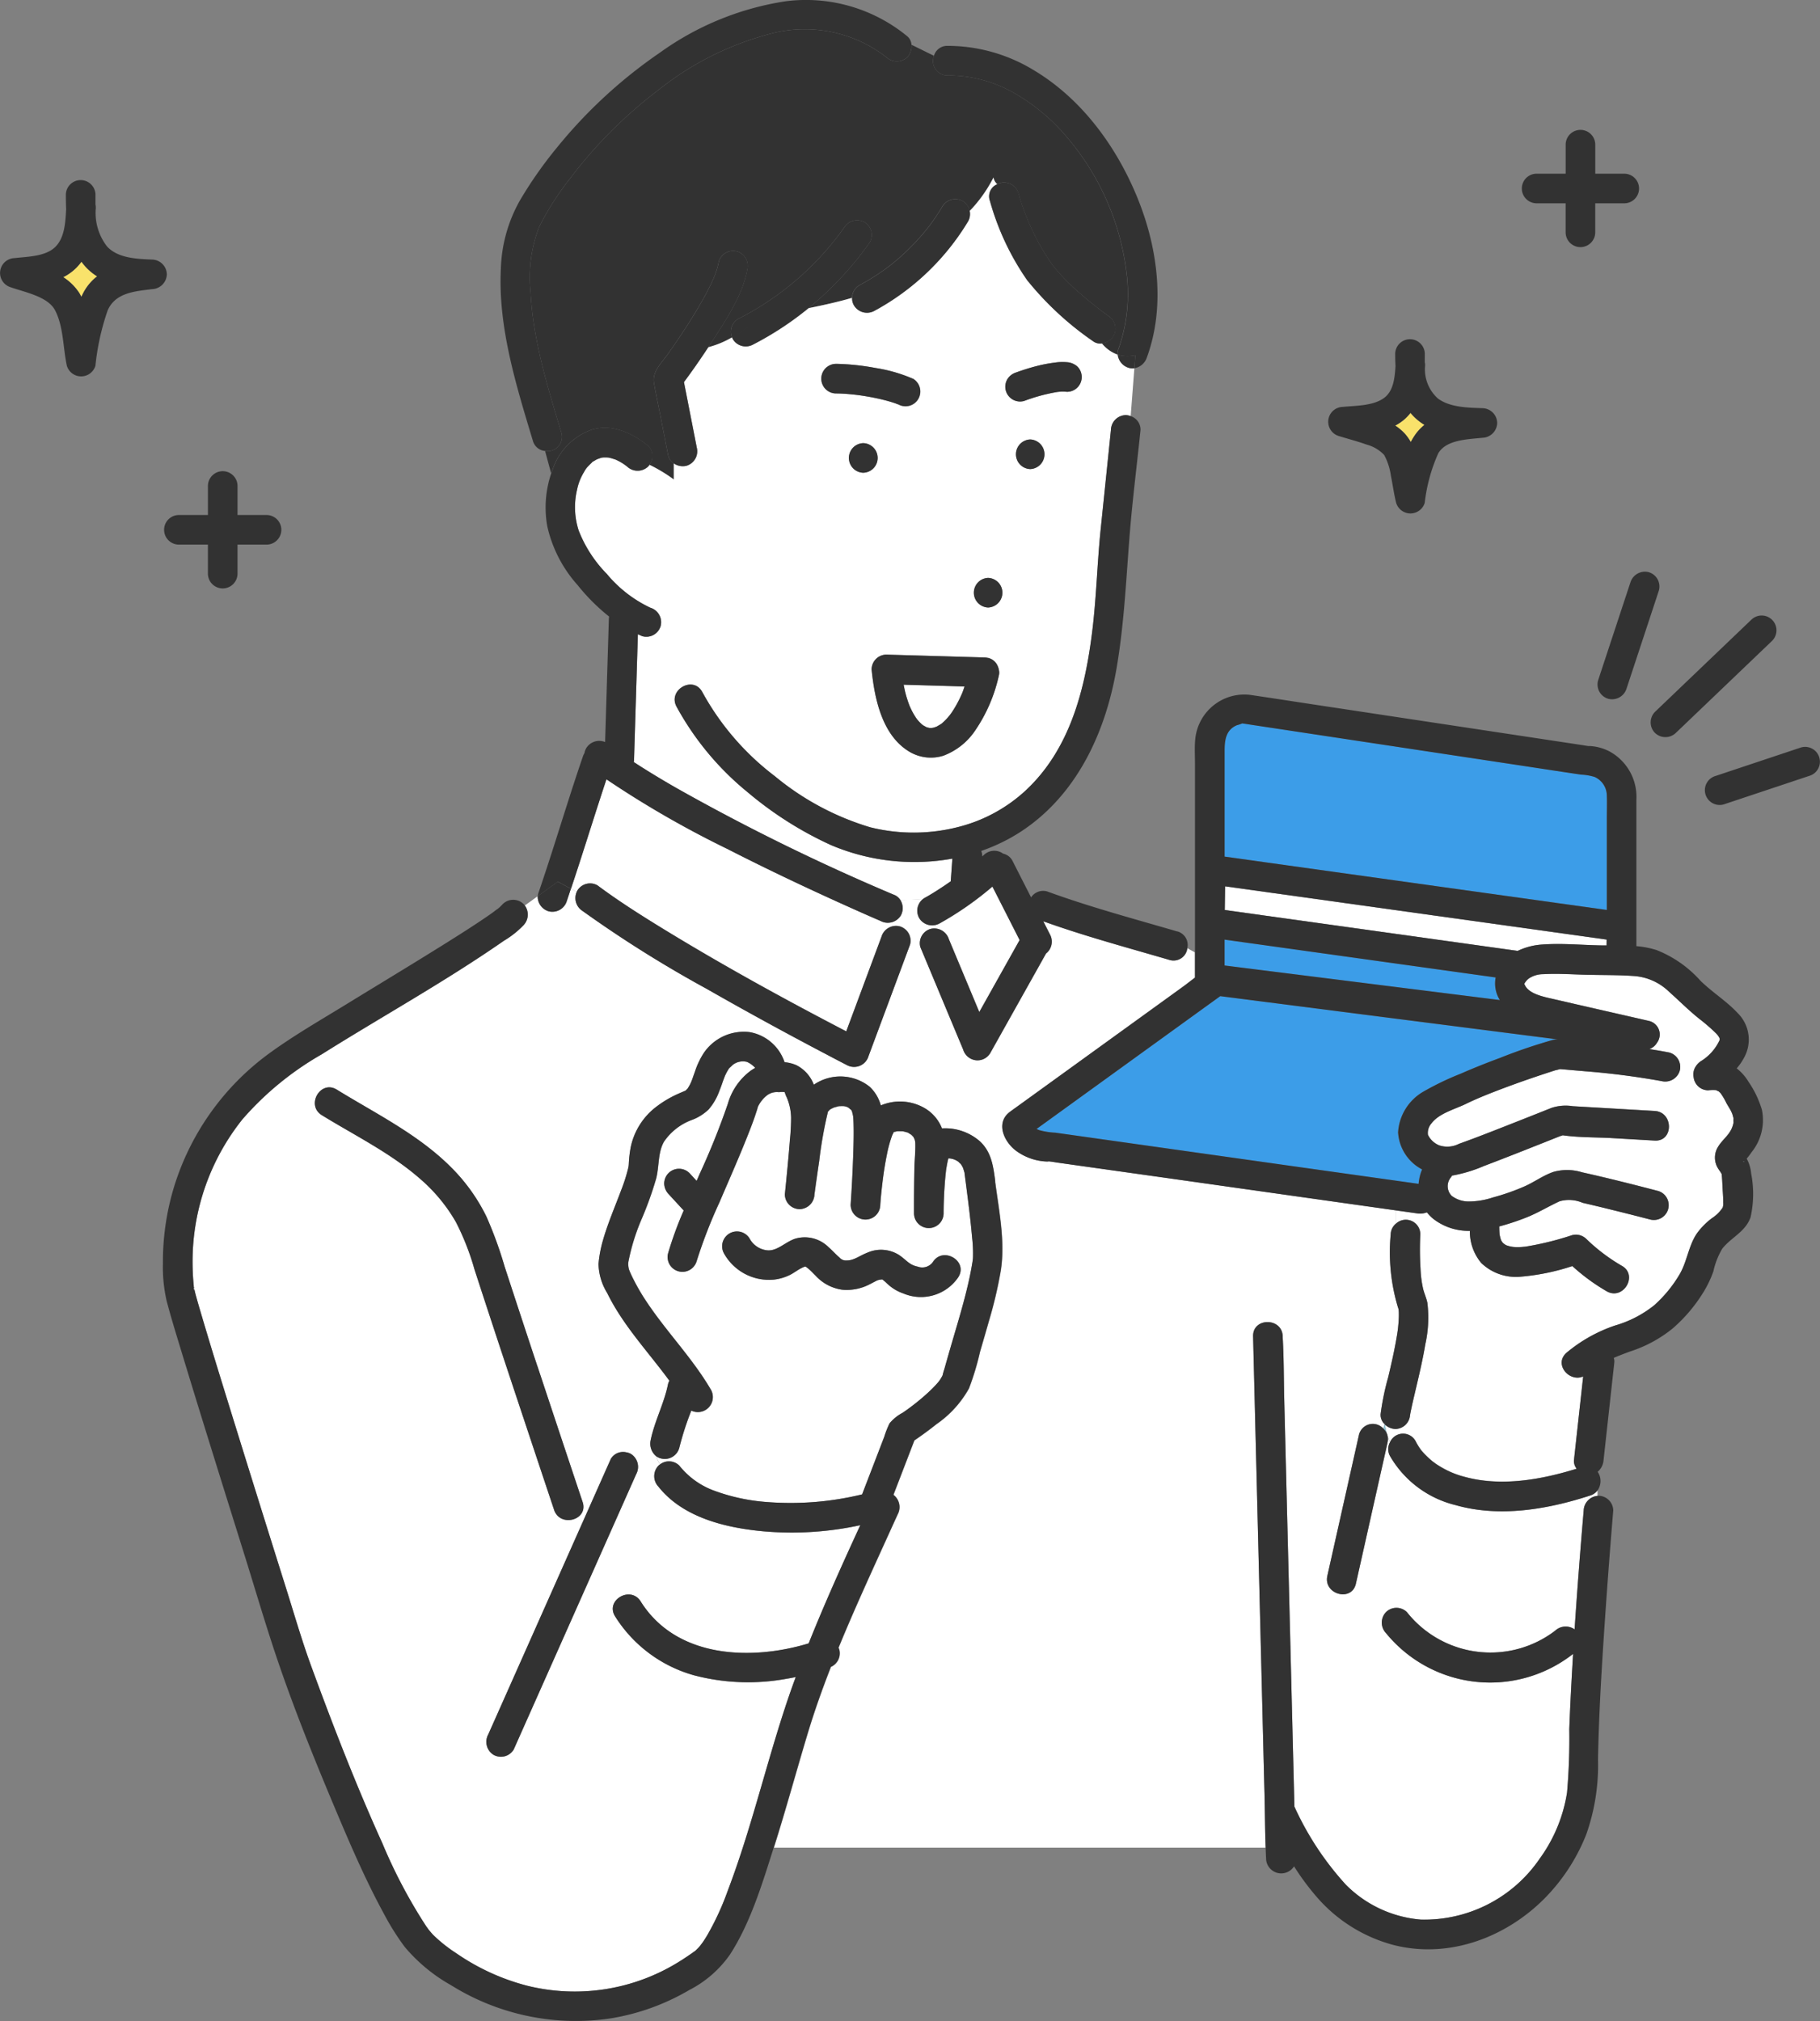 <svg id="グループ_4428" data-name="グループ 4428" xmlns="http://www.w3.org/2000/svg" xmlns:xlink="http://www.w3.org/1999/xlink" width="180" height="199.881" viewBox="0 0 180 199.881">
  <rect x="0" y="0" width="180" height="199.881" fill="#808080" stroke="none"/>
  <defs>
    <clipPath id="clip-path">
      <rect id="長方形_546" data-name="長方形 546" width="180" height="199.881" fill="none"/>
    </clipPath>
  </defs>
  <g id="グループ_4427" data-name="グループ 4427" clip-path="url(#clip-path)">
    <path id="パス_4088" data-name="パス 4088" d="M362.656,246.23a2.4,2.4,0,0,0,.207-.653,1.9,1.9,0,0,1,0-.4c-.02-.075-.083-.314-.132-.473-.01-.011-.1-.224-.136-.291-.137-.257-.3-.5-.439-.755a6.28,6.28,0,0,0-.574-.976,1.682,1.682,0,0,0-.233-.209c.056.039-.222-.076-.186-.088a3.764,3.764,0,0,0-.8.015,1.457,1.457,0,0,1-1.444-1.276,1.439,1.439,0,0,1,.2-1.075,1.74,1.74,0,0,1,.481-.509,4.814,4.814,0,0,0,1.847-2.021.342.342,0,0,0,.012-.317,1.857,1.857,0,0,0-.4-.511,18.885,18.885,0,0,0-1.612-1.386c-1.05-.841-1.976-1.782-2.98-2.674a5.538,5.538,0,0,0-3.339-1.527c-1.564-.118-3.148-.094-4.716-.129-1.448-.033-2.921-.147-4.368-.06a2.551,2.551,0,0,0-1.424.423,1.617,1.617,0,0,0-.4.445c-.1.166-.049.077-.021.149.375.956,1.968,1.239,2.873,1.448,3.14.727,6.284,1.439,9.426,2.159a1.372,1.372,0,0,1,.8,2.149,1.455,1.455,0,0,1-.762.635c.664.1,1.325.214,1.984.343a1.478,1.478,0,0,1,1.022,1.8,1.5,1.5,0,0,1-1.8,1.023,76.381,76.381,0,0,0-7.6-.977c-.329-.03-.659-.056-.988-.085-.472-.041-.944-.085-1.416-.121l-.053,0c-.147.055-.382.092-.462.117-1.923.615-3.834,1.274-5.719,2-1.061.408-2.115.835-3.138,1.332-1.076.522-2.634.921-3.379,1.916a1.42,1.42,0,0,0-.345,1.131,2.1,2.1,0,0,0,1.137,1.05,2.536,2.536,0,0,0,1.937-.163c1.626-.578,3.233-1.215,4.839-1.845l.272-.108q2.022-.793,4.039-1.6a4.5,4.5,0,0,1,2.1-.165l8.1.471c1.876.109,1.882,3.038,0,2.928l-4.165-.242c-1.62-.094-3.32-.053-4.929-.282-.1.043-.226.072-.3.1q-.984.394-1.969.784c-1.839.729-3.679,1.454-5.529,2.157a14.015,14.015,0,0,1-3.146.946,1.932,1.932,0,0,1-.164.233,1.357,1.357,0,0,0,.126,1.772,2.773,2.773,0,0,0,1.737.556,7.656,7.656,0,0,0,2.346-.4,21.99,21.99,0,0,0,3.148-1.105c.966-.432,1.827-1.077,2.833-1.421a5.015,5.015,0,0,1,2.823.04c2.528.562,5.041,1.2,7.546,1.852a1.465,1.465,0,0,1-.778,2.823q-1.977-.516-3.961-1-1.373-.338-2.75-.659a3.379,3.379,0,0,0-2.269-.151c-1.118.514-2.141,1.151-3.3,1.607a24.661,24.661,0,0,1-2.68.886c0,.035.01.066.01.1,0,.236.013.469.03.7a.111.111,0,0,1,0,.016l.01.035c.028.1.044.2.073.3.022.077.048.153.076.228a1.174,1.174,0,0,0,.063.1l.065.1.1.1c.058.039.161.113.179.125l.082.05.047.015a2.934,2.934,0,0,0,.663.157,4.363,4.363,0,0,0,.723.011c.109-.006.217-.016.326-.026l.083-.007.023,0a29.649,29.649,0,0,0,4.648-1.14,1.473,1.473,0,0,1,1.424.377,18.045,18.045,0,0,0,3.5,2.649c1.649.916.171,3.445-1.478,2.529a19.638,19.638,0,0,1-3.412-2.5,21.978,21.978,0,0,1-5.11,1.049,4.939,4.939,0,0,1-3.9-1.357,4.852,4.852,0,0,1-1.124-3.175,5.682,5.682,0,0,1-3.609-1.181,4.067,4.067,0,0,1-.638-.649,1.932,1.932,0,0,1-.975.1l-.474-.067-1.591-.224v1.289a1.431,1.431,0,0,1,2.385,1.078,30.068,30.068,0,0,0,.021,3.393,11.029,11.029,0,0,0,.244,1.94c.115.511.354.981.443,1.495a12.112,12.112,0,0,1-.209,4.041c-.244,1.461-.582,2.9-.922,4.345-.136.575-.275,1.149-.4,1.726-.054.243-.1.486-.152.73-.011.058-.02.118-.03.176,0,.023-.007.045-.01.063a1.471,1.471,0,0,1-1.444,1.341,1.543,1.543,0,0,1-1.028-.43,6.665,6.665,0,0,0,.174.851,1.347,1.347,0,0,1,.1.318,5.866,5.866,0,0,0,.224.566,1.408,1.408,0,0,1,2.526-.12,6.623,6.623,0,0,0,.371.641c.052.079.108.156.163.233.028.039.061.082.08.1a8.879,8.879,0,0,0,1.1,1.065c.065.046.238.174.268.195.107.073.215.144.324.211q.4.25.824.46a8.788,8.788,0,0,0,1.739.64c3.559.974,7.5.3,11.069-.808a1.193,1.193,0,0,1-.269-.849q.067-.609.134-1.218l.777-7.057c-1.349.605-2.931-1.189-1.66-2.332a14.86,14.86,0,0,1,4.826-2.709,11.093,11.093,0,0,0,3.862-2,12.824,12.824,0,0,0,2.528-3.094c.725-1.258.862-2.768,1.672-3.983a7,7,0,0,1,1.508-1.535A3.59,3.59,0,0,0,361.792,254a1.254,1.254,0,0,0,.05-.5c.006-.36-.016-.722-.041-1.081-.037-.528-.043-1.088-.1-1.6a.721.721,0,0,1-.008-.141c-.008,0-.024-.023-.057-.086-.048-.09-.11-.17-.166-.254a3.627,3.627,0,0,1-.229-.371,2.012,2.012,0,0,1,.074-1.946c.378-.652,1.012-1.093,1.341-1.784" transform="translate(-191.417 -134.576)" fill="#fff"/>
    <path id="パス_4089" data-name="パス 4089" d="M212.876,95.848l.025.009-.063-.025.038.015" transform="translate(-124.06 -55.859)" fill="#94c6d5"/>
    <path id="パス_4090" data-name="パス 4090" d="M16.79,62.047a5.143,5.143,0,0,1-.556.647,5,5,0,0,1-1.245.883,5.314,5.314,0,0,1,1.545,1.5c.1.143.169.3.249.445.1-.216.209-.431.332-.639a4.97,4.97,0,0,1,1.226-1.394,5.422,5.422,0,0,1-1.1-.9,6.166,6.166,0,0,1-.452-.55" transform="translate(-8.737 -36.166)" fill="#f9e26b"/>
    <path id="パス_4091" data-name="パス 4091" d="M212.817,95.824l.009,0-.009,0" transform="translate(-124.047 -55.854)" fill="#94c6d5"/>
    <path id="パス_4092" data-name="パス 4092" d="M211.661,268.478l0,0-.006,0c-.206.139-.079.053,0,0" transform="translate(-123.307 -156.489)" fill="#94c6d5"/>
    <path id="パス_4093" data-name="パス 4093" d="M162.909,258.152c0-.007.009-.015.014-.023-.032.043-.1.138-.014.023" transform="translate(-94.933 -150.46)" fill="#94c6d5"/>
    <path id="パス_4094" data-name="パス 4094" d="M164.742,462.609c-.043.033-.034.027,0,0" transform="translate(-96.008 -269.647)" fill="#94c6d5"/>
    <path id="パス_4095" data-name="パス 4095" d="M144.249,108.491h0c.051.006.151.014,0,0" transform="translate(-84.078 -63.238)" fill="#94c6d5"/>
    <path id="パス_4096" data-name="パス 4096" d="M331.546,98.677a5.109,5.109,0,0,1-.735.471,4.982,4.982,0,0,1,.979.83,4.787,4.787,0,0,1,.562.8,6.316,6.316,0,0,1,.545-.872,4.8,4.8,0,0,1,.81-.826,5.819,5.819,0,0,1-.738-.532,5.275,5.275,0,0,1-.643-.653,4.783,4.783,0,0,1-.779.786" transform="translate(-192.824 -57.059)" fill="#f9e26b"/>
    <path id="パス_4097" data-name="パス 4097" d="M223.3,171.44a.468.468,0,0,0-.1.076c.061-.039.1-.069.1-.076" transform="translate(-130.103 -99.93)" fill="#94c6d5"/>
    <path id="パス_4098" data-name="パス 4098" d="M334.323,335.559c0,.008,0,.016,0,.024l0-.008,0-.016" transform="translate(-194.869 -195.592)" fill="#94c6d5"/>
    <path id="パス_4099" data-name="パス 4099" d="M218.806,171.938c.067.062.058.048.026.015l-.032-.02.006.005" transform="translate(-127.535 -100.217)" fill="#94c6d5"/>
    <path id="パス_4100" data-name="パス 4100" d="M214.25,162.334c.062.305.123.611.2.912.1.354.206.7.335,1.046.028.074.058.146.086.22h0c.074.14.134.288.207.429a6.854,6.854,0,0,0,.426.715c.024.035.049.069.073.1.065.073.126.15.192.221.084.089.171.176.262.258l.018.015a.487.487,0,0,1,.128.1c.118.069.274.152.335.185l.03.008.23.063h0c.07,0,.14.009.21.008.02,0,.083-.01.134-.014s.082-.016.122-.027c.074-.02.163-.062.241-.078l.023-.011c.033-.018.314-.178.471-.278l.01-.009c.043-.039.089-.075.133-.114.091-.081.178-.164.264-.25.157-.159.3-.331.442-.5.042-.057.128-.171.157-.214q.126-.185.244-.375c.179-.29.343-.589.5-.894q.115-.232.221-.467l.058-.132.059-.144c.078-.2.142-.4.213-.6l-6.025-.175" transform="translate(-124.883 -94.622)" fill="#fff"/>
    <path id="パス_4101" data-name="パス 4101" d="M154.015,291.615a7.848,7.848,0,0,0,3.516,2.5,18.975,18.975,0,0,0,5.131,1.094,29.928,29.928,0,0,0,9.426-.755l1.3-3.379.893-2.322a9.153,9.153,0,0,1,.521-1.322,4.317,4.317,0,0,1,1.314-1.059,22.865,22.865,0,0,0,1.864-1.424c.388-.329.766-.669,1.123-1.032.15-.152.3-.308.437-.47.053-.061.106-.124.157-.187l.07-.1a4.3,4.3,0,0,0,.282-.476,5.351,5.351,0,0,1,.168-.6q.287-1.02.582-2.037c.632-2.189,1.314-4.371,1.819-6.594.108-.476.207-.955.292-1.436.069-.394.128-.706.142-.93a13.556,13.556,0,0,0-.083-2.023c-.159-1.835-.4-3.664-.634-5.491-.04-.309-.081-.619-.121-.928,0-.01,0-.012,0-.019s-.012-.036-.022-.067c-.019-.062-.093-.3-.112-.375-.033-.06-.1-.193-.111-.211-.043-.07-.089-.145-.14-.212a1.259,1.259,0,0,1-.194-.184,1.74,1.74,0,0,0-.969-.352l-.042,0c-.016.053-.033.107-.046.16-.074.3-.172.895-.189,1.024.011-.085-.039.353-.048.445q-.034.327-.059.653c-.086,1.065-.131,2.136-.133,3.2a1.465,1.465,0,0,1-2.928,0c0-1.519.005-3.039.039-4.558.018-.783.11-1.579.09-2.361a1.318,1.318,0,0,0-.095-.5c.016.047-.1-.2-.1-.2.039.054-.115-.115-.206-.206,0,.01-.24-.152-.309-.188-.025-.013-.036-.019-.052-.028s-.049-.011-.093-.023c-.063-.018-.13-.033-.193-.053-.02-.007-.1-.023-.147-.035s-.1-.012-.113-.013c-.15,0-.3-.006-.447,0h-.025c-.062.012-.123.025-.184.04a.8.8,0,0,1-.148.027c-.007.006-.021.017-.035.027l0,.005c.033-.022.042-.026,0,.007l-.018.04a2.53,2.53,0,0,1-.116.237,12.251,12.251,0,0,0-.534,1.951c-.082.4-.154.8-.219,1.2q-.049.3-.093.605c-.006.043-.046.334-.055.4-.118.907-.217,1.818-.283,2.73a1.464,1.464,0,1,1-2.928,0q.17-2.511.257-5.027c.033-.985.061-1.973.032-2.959-.006-.211-.015-.423-.03-.633,0-.027-.008-.081-.012-.117-.016-.087-.032-.175-.054-.259-.08-.3-.043-.262-.23-.488.151.182-.135-.07-.123-.086-.068-.036-.158-.082-.206-.109-.075-.019-.208-.059-.2-.058l-.087-.014a1.617,1.617,0,0,0-.179-.01c-.111,0-.222.005-.333.014h-.014l-.06.016c-.093.025-.359.1-.439.123-.058.03-.22.106-.247.122-.063.036-.123.076-.184.116.044-.019-.041.069-.123.141-.008.022-.018.046-.023.065a41.6,41.6,0,0,0-.858,4.86q-.189,1.266-.364,2.534c-.037.264-.072.528-.108.792-.018.126-.007.044.005-.042a1.5,1.5,0,0,1-1.462,1.454,1.474,1.474,0,0,1-1.464-1.464c.186-1.794.361-3.59.5-5.389a21.616,21.616,0,0,0,.117-2.2,5.377,5.377,0,0,0-.433-2.008,2.569,2.569,0,0,1-.194-.508,2.052,2.052,0,0,0-.576,0,1.631,1.631,0,0,0-1.178.311,3.121,3.121,0,0,0-.911,1.152,4.2,4.2,0,0,1-.141.475c-.056.179-.116.358-.178.536-.151.438-.314.871-.482,1.3-.932,2.4-1.983,4.763-3,7.134a48.825,48.825,0,0,0-2.254,5.821,1.465,1.465,0,0,1-2.823-.778,36.082,36.082,0,0,1,1.549-4.249l-1.5-1.628a1.579,1.579,0,0,1-.429-1.035,1.473,1.473,0,0,1,.429-1.035,1.464,1.464,0,0,1,2.071,0l.708.768q.151-.345.3-.689a73.628,73.628,0,0,0,2.783-6.925,6.186,6.186,0,0,1,2.249-3.269,3.73,3.73,0,0,1,.455-.284.819.819,0,0,0-.193-.2,2.273,2.273,0,0,0-.616-.4,1.634,1.634,0,0,0-1.45.33c.011.005-.252.236-.285.274l-.053.056c-.011.02-.028.049-.055.092a5.3,5.3,0,0,0-.357.682c-.024.07-.119.315-.131.347-.047.13-.092.261-.138.392-.091.257-.184.513-.287.765a5.684,5.684,0,0,1-1.039,1.767,4.828,4.828,0,0,1-1.669,1.043,5.714,5.714,0,0,0-2.738,2.14c-.617,1.072-.463,2.4-.772,3.632a34.8,34.8,0,0,1-1.428,3.989,20.69,20.69,0,0,0-1.327,4.276,1.885,1.885,0,0,0,.073.774c.121.314.267.618.417.918a20.7,20.7,0,0,0,1.332,2.277c2,2.993,4.547,5.578,6.362,8.7a1.485,1.485,0,0,1-1.957,2.033A29.078,29.078,0,0,0,154,289.873a1.484,1.484,0,0,1-1.8,1.022,1.255,1.255,0,0,1-.48-.227,3.049,3.049,0,0,0,.392.816,1.449,1.449,0,0,1,1.908.13m6.939-22.473a2.234,2.234,0,0,0,1.834,1.178c.948.034,1.737-.848,2.673-1.154a3.329,3.329,0,0,1,3.3.834c.382.324.709.71,1.092,1.031a.815.815,0,0,0,.693.284c.732.011,1.264-.465,2.1-.789a3.347,3.347,0,0,1,3.065.236c.825.559,1,.983,1.865,1.165a1.294,1.294,0,0,0,1.493-.44c.992-1.6,3.523-.128,2.529,1.478a4.461,4.461,0,0,1-5.452,1.609,4.278,4.278,0,0,1-1.4-.8c-.14-.118-.271-.245-.405-.368-.053-.048-.308-.251-.231-.21a1.616,1.616,0,0,0-.507.083c-.114.043-.539.279-.764.388a4.88,4.88,0,0,1-2.732.543,4.377,4.377,0,0,1-2.6-1.363c-.254-.242-.571-.594-.8-.766-.267-.2-.2-.2-.5-.07-.463.2-.865.548-1.325.765a4.772,4.772,0,0,1-1.542.437,5.1,5.1,0,0,1-4.917-2.592,1.465,1.465,0,0,1,2.529-1.478" transform="translate(-86.82 -146.659)" fill="#fff"/>
    <path id="パス_4102" data-name="パス 4102" d="M328.332,338.547a6.594,6.594,0,0,1-.173-.851c-.02-.019-.035-.041-.053-.061a4.53,4.53,0,0,1-.117.445,1.423,1.423,0,0,1,.344.466" transform="translate(-191.179 -196.802)" fill="#94c6d5"/>
    <path id="パス_4103" data-name="パス 4103" d="M131.7,46.619c2.056-.665,4.062.293,5.652,1.55a1.449,1.449,0,0,1,.144,1.89,15.39,15.39,0,0,1,2.406,1.453V49.919a1.255,1.255,0,0,1-.553-.788l-.733-3.743c-.224-1.143-.477-2.285-.673-3.434-.191-1.124.758-1.974,1.362-2.827,1.072-1.515,2.1-3.063,3.045-4.664.48-.817.938-1.648,1.338-2.508.064-.137.127-.275.186-.415l.023-.057c.067-.171.132-.342.191-.516a6.99,6.99,0,0,0,.264-.99,1.477,1.477,0,0,1,1.8-1.022,1.5,1.5,0,0,1,1.022,1.8c-.473,2.568-2.14,5.029-3.534,7.184-.106.164-.22.325-.327.488a9.256,9.256,0,0,0,2.346-.974,1.468,1.468,0,0,1,.609-1.816,28.953,28.953,0,0,0,10.494-9.045,1.5,1.5,0,0,1,2-.526,1.477,1.477,0,0,1,.525,2,32.583,32.583,0,0,1-6.062,6.5c1.424-.287,2.893-.608,4.305-1.019a1.469,1.469,0,0,1,.72-1.241,22.92,22.92,0,0,0,2.562-1.6q.143-.1.284-.208l.2-.155c.166-.131.331-.264.493-.4q.566-.473,1.1-.982a22.751,22.751,0,0,0,2.045-2.222l.143-.18.145-.191q.21-.282.411-.57.442-.634.84-1.3a1.492,1.492,0,0,1,2-.525,1.388,1.388,0,0,1,.685.981,13.6,13.6,0,0,0,2.358-3.313,1.1,1.1,0,0,0,.376.664,1.482,1.482,0,0,1,2.089.868,23.281,23.281,0,0,0,3.294,7.018c.068.094.212.279.406.511s.389.453.591.672c.424.458.871.9,1.331,1.317a40.576,40.576,0,0,0,3.261,2.633,1.5,1.5,0,0,1,.526,2,1.6,1.6,0,0,1-1.156.726,3.506,3.506,0,0,0,1.563,1.112,1.141,1.141,0,0,1,.058-.5,16.259,16.259,0,0,0,.819-7.6,25.322,25.322,0,0,0-5.818-13.32A19.252,19.252,0,0,0,173.4,13.2a13.113,13.113,0,0,0-6.425-1.645,1.426,1.426,0,0,1-1.336-1.945c-.741-.352-1.483-.733-2.224-1.086A1.593,1.593,0,0,1,163,9.752a1.508,1.508,0,0,1-2.071,0,13.151,13.151,0,0,0-11.53-2.3,29.9,29.9,0,0,0-11.042,5.566,45.015,45.015,0,0,0-8.791,8.837,27.811,27.811,0,0,0-2.969,4.668A13.818,13.818,0,0,0,125.74,33c.25,4.751,1.687,9.371,3.05,13.9a1.417,1.417,0,0,1-1.615,1.791l.6,2.216c.055-.156.108-.312.171-.466a6.349,6.349,0,0,1,3.756-3.822" transform="translate(-73.267 -4.094)" fill="#323232"/>
    <path id="パス_4104" data-name="パス 4104" d="M183.9,255.6c-4.227,1.377-8.984,2.2-13.35.946a10.307,10.307,0,0,1-6.464-4.852,1.412,1.412,0,0,1,0-1.358,5.865,5.865,0,0,1-.224-.566,1.525,1.525,0,0,1-.017.6l-.39,1.741-2.739,12.217c-.413,1.841-3.235,1.057-2.823-.779l.39-1.741,2.739-12.217a1.405,1.405,0,0,1,2.4-.61,4.539,4.539,0,0,0,.117-.445,1.259,1.259,0,0,1-.382-.974,25.6,25.6,0,0,1,.754-3.663c.334-1.418.661-2.84.888-4.279.068-.432.064-.4.1-.786.03-.3.054-.607.06-.911,0-.146,0-.29,0-.436,0-.031-.01-.147-.014-.215-.009-.05-.019-.107-.025-.127-.025-.083-.05-.165-.078-.247a18.909,18.909,0,0,1-.687-7.122,1.411,1.411,0,0,1,.542-1.078v-1.289l-7.951-1.122-14.852-2.1-10.656-1.5c-.305-.043-.614-.105-.921-.13-.282-.023.253.035-.2.015a5.481,5.481,0,0,1-3.053-1.089c-1.181-.912-2-2.765-.56-3.83.326-.24.657-.474.985-.712l10.579-7.648,5.445-3.937c.429-.31.853-.646,1.284-.973v-2.483l-.749-.414a1.373,1.373,0,0,1-1.774,1.158c-4.163-1.217-8.389-2.352-12.474-3.82l.657,1.292a1.492,1.492,0,0,1-.385,1.894l-.483.863-5.036,8.989a1.465,1.465,0,0,1-1.459.7,1.5,1.5,0,0,1-1.217-1.049l-.527-1.262-3.709-8.878a1.473,1.473,0,0,1,1.023-1.8,1.513,1.513,0,0,1,1.8,1.022l.527,1.262,2.482,5.941,3.989-7.12-2.691-5.289a32.016,32.016,0,0,1-5.236,3.65,1.494,1.494,0,0,1-2-.525,1.479,1.479,0,0,1,.373-1.9c-.758.063-1.5.091-2.235.1a1.613,1.613,0,0,1,.026,1.543,1.513,1.513,0,0,1-2,.525c-.865-.37-1.725-.752-2.584-1.135q-1.244-.556-2.484-1.125h0c-3.413-1.56-6.8-3.181-10.141-4.888a97.9,97.9,0,0,1-11.9-6.858c-1.2,3.6-2.3,7.226-3.506,10.82l.573.307c.018-.038.03-.077.053-.115a1.474,1.474,0,0,1,2-.525c2.014,1.5,4.139,2.855,6.28,4.169,5.962,3.66,12.112,7.041,18.321,10.27l3.486-9.364a1.5,1.5,0,0,1,1.8-1.023,1.477,1.477,0,0,1,1.022,1.8l-4.109,11.039a1.49,1.49,0,0,1-2.151.875c-.792-.408-1.58-.823-2.368-1.239q-5.818-3.071-11.537-6.323A118.8,118.8,0,0,1,84.227,197.8a1.51,1.51,0,0,1-.578-1.889l-.573-.307c-.135.4-.265.805-.4,1.206a1.493,1.493,0,0,1-1.8,1.023,1.521,1.521,0,0,1-1.082-1.494l-1.274.92a1.526,1.526,0,0,1-.11,1.936,9.079,9.079,0,0,1-1.961,1.555c-5.81,4.038-12.042,7.476-18.03,11.238A30.232,30.232,0,0,0,50.6,218.4a22.549,22.549,0,0,0-4.94,14.032c0,.678.025,1.357.081,2.033q.019.227.042.453c.013.133-.06.7.026.273a.47.47,0,0,0,.006-.053c-.007-.022-.01-.046-.019-.068-.033-.086.043-.118.019.068.049.156.076.328.117.483.2.753.423,1.5.644,2.248.765,2.59,1.56,5.171,2.356,7.753q2.938,9.53,5.94,19.041c.822,2.615,1.583,5.257,2.526,7.833,2.182,5.962,4.473,11.86,7.038,17.517a51,51,0,0,0,4.305,8.162c.088.126.18.25.269.375l.02.027.013.015c.14.165.276.333.426.488a14.454,14.454,0,0,0,2.26,1.794,22.031,22.031,0,0,0,7.021,3.22,19.518,19.518,0,0,0,14.872-2.278c.6-.363,1.183-.76,1.755-1.169.024-.021.052-.046.084-.077.081-.08.163-.159.241-.242s.136-.157.2-.237c.029-.041.165-.214.2-.266.181-.262.35-.532.511-.806a26.963,26.963,0,0,0,1.978-4.315c2.549-6.692,4.056-13.719,6.474-20.452.082-.229.17-.455.254-.683-.3.061-.611.12-.918.169a21.065,21.065,0,0,1-9.122-.337,13.506,13.506,0,0,1-7.828-5.834c-1-1.6,1.531-3.072,2.529-1.478,3.5,5.6,10.856,5.894,16.616,4.149,1.575-3.945,3.33-7.831,5.106-11.689a31.929,31.929,0,0,1-9.643.6c-3.681-.342-7.916-1.358-10.323-4.413a1.5,1.5,0,0,1,0-2.071,1.312,1.312,0,0,1,.162-.13,3.055,3.055,0,0,1-.392-.816,1.6,1.6,0,0,1-.542-1.574c.047-.237.1-.471.167-.7a5.533,5.533,0,0,0-2.569,1.9,1.371,1.371,0,0,1,.449.156,1.51,1.51,0,0,1,.525,2l-1.508,3.391q-3.252,7.313-6.506,14.625l-4.1,9.216a1.475,1.475,0,0,1-2,.525,1.51,1.51,0,0,1-.525-2l1.508-3.391,6.506-14.625,4.1-9.215a1.407,1.407,0,0,1,1.554-.681,5.533,5.533,0,0,1,2.569-1.9c.443-1.632,1.214-3.177,1.548-4.837a1.162,1.162,0,0,1,.138-.35c-2.1-2.865-4.585-5.466-6.152-8.676a5.682,5.682,0,0,1-.858-2.881,12.292,12.292,0,0,1,.454-2.384c.481-1.672,1.177-3.271,1.785-4.9a16.992,16.992,0,0,0,.674-2.088c.012-.053.049-.246.066-.327s.018-.249.02-.28a11.723,11.723,0,0,1,.181-1.54,6.748,6.748,0,0,1,2.576-4.05,10.632,10.632,0,0,1,2.063-1.223c.2-.093.406-.179.61-.266l.174-.073a.509.509,0,0,0,.072-.065c.038-.046.086-.089.128-.133a3.44,3.44,0,0,0,.185-.3c.064-.114.12-.233.174-.352.018-.046.068-.169.084-.214.1-.28.2-.564.3-.844a7.807,7.807,0,0,1,.877-1.835,4.785,4.785,0,0,1,4.532-2.043,4.443,4.443,0,0,1,3.443,2.974,3.791,3.791,0,0,1,1.159.289,3.557,3.557,0,0,1,1.734,1.939,4.64,4.64,0,0,1,5.537.208,3.93,3.93,0,0,1,1.091,1.838,4.859,4.859,0,0,1,4.468.349,4.023,4.023,0,0,1,1.581,1.924,5.2,5.2,0,0,1,3.731,1.262c1.173,1.069,1.348,2.515,1.54,3.991.375,2.883,1.011,5.916.558,8.815a42.572,42.572,0,0,1-1.17,4.974c-.289,1.02-.588,2.037-.883,3.055a26.733,26.733,0,0,1-1.092,3.619,10.479,10.479,0,0,1-3.2,3.525q-1.067.85-2.2,1.618l-2.068,5.377c0,.006.011.012.015.018a1.52,1.52,0,0,1,.405,1.915q-.455.985-.9,1.975c-1.688,3.72-3.4,7.436-4.951,11.217a1.271,1.271,0,0,1,.073.184,1.47,1.47,0,0,1-.828,1.711c-.837,2.147-1.614,4.317-2.28,6.528-1.139,3.778-2.172,7.587-3.366,11.348H151.79c-.068-1.752-.069-3.512-.112-5.262q-.161-6.431-.321-12.862-.186-7.471-.372-14.943l-.308-12.354q-.064-2.572-.128-5.145c-.047-1.888,2.881-1.881,2.928,0,0,.031,0,.061,0,.092.12,2.1.105,4.207.157,6.3q.16,6.43.32,12.861.186,7.472.372,14.944.153,6.153.307,12.307a29.56,29.56,0,0,0,5.084,7.72,11.8,11.8,0,0,0,7.424,3.455,13.8,13.8,0,0,0,11.743-6.015,15.041,15.041,0,0,0,2.713-6.549,61.3,61.3,0,0,0,.222-6.281c.094-2.477.227-4.954.375-7.431a13.289,13.289,0,0,1-18.505-2.06,1.5,1.5,0,0,1,0-2.071,1.474,1.474,0,0,1,2.071,0,10.541,10.541,0,0,0,14.666,1.832,1.522,1.522,0,0,1,1.917-.125q.385-5.881.9-11.749a1.5,1.5,0,0,1,1.366-1.455V255.1a1.437,1.437,0,0,1-.714.5M81.41,257.028q-.83-2.482-1.657-4.965c-2.089-6.268-4.177-12.537-6.218-18.82a25.163,25.163,0,0,0-1.838-4.684,16.413,16.413,0,0,0-3.573-4.3c-2.9-2.531-6.426-4.258-9.684-6.264-1.6-.987-.131-3.519,1.478-2.528,3.855,2.373,8.043,4.421,11.279,7.657a18.091,18.091,0,0,1,3.52,4.9,39.407,39.407,0,0,1,1.8,4.942q1.6,4.93,3.241,9.851,2.226,6.719,4.47,13.431c.6,1.794-2.229,2.556-2.823.778" transform="translate(-26.614 -107.707)" fill="#fff"/>
    <path id="パス_4105" data-name="パス 4105" d="M170.91,113.337c.656-.359,1.288-.766,1.911-1.18.23-.153.456-.313.682-.471,0-.01,0-.019,0-.029l.158-2.212a21.131,21.131,0,0,1-11.985-1.33,35.742,35.742,0,0,1-8.255-5.231,28.505,28.505,0,0,1-7.031-8.453c-.91-1.654,1.62-3.13,2.528-1.478a26.265,26.265,0,0,0,7.18,8.336,26.824,26.824,0,0,0,9.436,5.058,17.811,17.811,0,0,0,8.893-.075,15.331,15.331,0,0,0,6.456-3.538c4.471-4.146,5.942-10.171,6.64-16.009.391-3.273.467-6.565.805-9.838l1.016-9.839a1.5,1.5,0,0,1,1.464-1.464,1.394,1.394,0,0,1,.483.1l.365-4.738a1.425,1.425,0,0,1-.568-.04,1.553,1.553,0,0,1-1.08-1.3,3.507,3.507,0,0,1-1.562-1.112,1.165,1.165,0,0,1-.847-.2,30.718,30.718,0,0,1-6.554-6.065,25.954,25.954,0,0,1-3.677-7.835,1.288,1.288,0,0,1,.734-1.646,1.1,1.1,0,0,1-.376-.664,13.6,13.6,0,0,1-2.358,3.314,1.454,1.454,0,0,1-.159,1.022,24.348,24.348,0,0,1-9.275,8.854,1.5,1.5,0,0,1-2-.526,1.315,1.315,0,0,1-.194-.762c-1.412.411-2.881.732-4.305,1.019a31.158,31.158,0,0,1-5.483,3.6,1.492,1.492,0,0,1-2-.525,1.371,1.371,0,0,1-.084-.187,9.287,9.287,0,0,1-2.346.974c-.771,1.172-1.571,2.327-2.409,3.452q.634,3.237,1.268,6.473a1.494,1.494,0,0,1-1.023,1.8,1.552,1.552,0,0,1-1.248-.235v1.594a15.423,15.423,0,0,0-2.406-1.453,1.308,1.308,0,0,1-.144.18,1.51,1.51,0,0,1-2.071,0,5.186,5.186,0,0,0-1.162-.7c.049.021-.333-.108-.416-.13s-.189-.047-.284-.065a3.7,3.7,0,0,0-.544-.005h-.013c-.065.014-.131.025-.195.044s-.318.119-.342.121c-.113.06-.223.123-.333.188-.254.15-.027-.023-.239.186-.1.1-.2.193-.3.3a2.178,2.178,0,0,0-.42.576,5.376,5.376,0,0,0-.7,1.76A7.5,7.5,0,0,0,136.7,77a12.738,12.738,0,0,0,2.786,4.292,12.523,12.523,0,0,0,4.3,3.337,1.5,1.5,0,0,1,1.023,1.8,1.475,1.475,0,0,1-1.8,1.022c-.155-.062-.3-.136-.456-.2,0,.072,0,.144-.007.216q-.186,6.13-.373,12.261a1.519,1.519,0,0,1-.022.168c1.381.9,2.8,1.755,4.227,2.573a209.7,209.7,0,0,0,21.647,10.614,1.074,1.074,0,0,1,.5.461c.734,0,1.477-.033,2.235-.1a1.245,1.245,0,0,1,.152-.108M164.844,71.28a1.465,1.465,0,0,1,0-2.928,1.465,1.465,0,0,1,0,2.928m16.511-.363a1.465,1.465,0,0,1,0-2.928,1.465,1.465,0,0,1,0,2.928m-2.262-8.884a1.571,1.571,0,0,1,.875-.673,21.632,21.632,0,0,1,2.268-.692,14.76,14.76,0,0,1,1.607-.286,4.754,4.754,0,0,1,1.144-.032,1.693,1.693,0,0,1,1.035.429,1.464,1.464,0,0,1,0,2.071,1.46,1.46,0,0,1-1.035.429,4.375,4.375,0,0,0-.963.016,17.516,17.516,0,0,0-3.277.889,1.464,1.464,0,0,1-1.653-2.151m-1.9,19.646a1.465,1.465,0,0,1,0,2.928,1.465,1.465,0,0,1,0-2.928m-.369,7.863a1.56,1.56,0,0,1,.316.042c.024,0,.049,0,.073.01a1.36,1.36,0,0,1,.925.8c.013.028.025.055.036.083.017.045.032.09.045.136a1.673,1.673,0,0,1,.043.185c0,.016,0,.032.006.048.007.052.019.1.021.155a1.222,1.222,0,0,1-.051.381V91.4a15.506,15.506,0,0,1-2.325,5.37,6.555,6.555,0,0,1-3.133,2.492,4.137,4.137,0,0,1-3.384-.4c-2.694-1.616-3.438-5.258-3.724-8.128a1.471,1.471,0,0,1,1.464-1.464l1.22.035,8.471.246M162.156,60.51a23.549,23.549,0,0,1,3.885.408,15.1,15.1,0,0,1,3.719,1.069,1.462,1.462,0,0,1-1.453,2.538c.02.008.04.018.06.024-.353-.111-.241-.092-.133-.052l-.01,0c-.126-.048-.253-.093-.381-.135-.267-.088-.537-.166-.809-.237-.585-.153-1.178-.275-1.773-.379-.3-.052-.6-.1-.9-.14l-.23-.028q-.211-.024-.422-.045c-.517-.051-1.036-.087-1.555-.09a1.464,1.464,0,1,1,0-2.928" transform="translate(-79.466 -24.527)" fill="#fff"/>
    <path id="パス_4106" data-name="パス 4106" d="M218.539,171.733c-.005.01.043.043.108.082-.031-.028-.063-.055-.1-.083-.005,0-.011,0-.013,0" transform="translate(-127.383 -100.099)" fill="#94c6d5"/>
    <path id="パス_4107" data-name="パス 4107" d="M413.342,275.382c.041,0,.058-.034.061-.086-.066.049-.121.085-.061.086" transform="translate(-240.915 -160.465)" fill="#94c6d5"/>
    <path id="パス_4108" data-name="パス 4108" d="M336.79,343.584h0" transform="translate(-196.306 -200.265)" fill="#94c6d5"/>
    <path id="パス_4109" data-name="パス 4109" d="M334.384,335.112c0-.035,0-.046,0,0" transform="translate(-194.907 -195.313)" fill="#94c6d5"/>
    <path id="パス_4110" data-name="パス 4110" d="M334.34,335.4c0,.023-.008.044-.011.067,0-.016.005-.031.008-.047l0-.02" transform="translate(-194.875 -195.499)" fill="#94c6d5"/>
    <path id="パス_4111" data-name="パス 4111" d="M302.273,224.45l-11.918-1.663v2.557l3.57.448,21.9,2.75,1.752.22a3.1,3.1,0,0,1-.413-2.233l-14.891-2.078" transform="translate(-169.243 -129.859)" fill="#3c9de8"/>
    <path id="パス_4112" data-name="パス 4112" d="M294.379,185.254l21.86,3.051,11.918,1.664V181c0-.774.028-1.554,0-2.327a2.037,2.037,0,0,0-1.212-1.862,5.325,5.325,0,0,0-1.339-.229c-2.166-.319-4.33-.654-6.495-.982l-22.59-3.415-3.414-.516c-.3-.046-.61-.1-.916-.138-.028,0-.058-.01-.088-.016a3.874,3.874,0,0,1-.536.181c-1.111.472-1.212,1.512-1.212,2.547v10.447l4.024.562" transform="translate(-169.243 -99.975)" fill="#3c9de8"/>
    <path id="パス_4113" data-name="パス 4113" d="M277.011,237.865l-13.071-1.676-2.1,1.517-16.066,11.615c.088.044.181.086.267.118a7.123,7.123,0,0,0,1.6.251l.48.068,2.7.381,20.019,2.825,12.713,1.793a4.663,4.663,0,0,1,.342-1.429,4.423,4.423,0,0,1-2.373-3.669,5,5,0,0,1,2.462-4,28.171,28.171,0,0,1,3.738-1.8c1.276-.564,2.574-1.077,3.883-1.559a52.708,52.708,0,0,1,5.182-1.766,2.18,2.18,0,0,1,.511-.062l-20.294-2.6" transform="translate(-143.259 -137.671)" fill="#3c9de8"/>
    <path id="パス_4114" data-name="パス 4114" d="M370.015,253.309a.248.248,0,0,1-.074.044.159.159,0,0,0,.074-.044" transform="translate(-215.632 -147.65)" fill="#fff"/>
    <path id="パス_4115" data-name="パス 4115" d="M369.548,253.452c-.236-.013-.129.015,0,0" transform="translate(-215.322 -147.731)" fill="#fff"/>
    <path id="パス_4116" data-name="パス 4116" d="M382.01,136.62l-2.8,8.487-.4,1.218a1.476,1.476,0,0,0,1.023,1.8,1.5,1.5,0,0,0,1.8-1.022l2.8-8.488.4-1.218a1.476,1.476,0,0,0-1.022-1.8,1.5,1.5,0,0,0-1.8,1.023" transform="translate(-220.763 -79.013)" fill="#323232"/>
    <path id="パス_4117" data-name="パス 4117" d="M391.812,157.558a1.486,1.486,0,0,0,2.071,0l8.328-7.967,1.191-1.139a1.464,1.464,0,1,0-2.071-2.071L393,154.348l-1.191,1.139a1.484,1.484,0,0,0,0,2.071" transform="translate(-228.136 -85.079)" fill="#323232"/>
    <path id="パス_4118" data-name="パス 4118" d="M413.747,177.119l-7.4,2.468-1.048.35a1.464,1.464,0,0,0,.779,2.823l7.4-2.468,1.048-.35a1.464,1.464,0,1,0-.778-2.823" transform="translate(-235.61 -103.202)" fill="#323232"/>
    <path id="パス_4119" data-name="パス 4119" d="M45.971,305.245c.008.021.012.046.019.068.024-.186-.052-.154-.019-.068" transform="translate(-26.791 -177.882)" fill="#323232"/>
    <path id="パス_4120" data-name="パス 4120" d="M327.4,215.986c.248.005.5.007.752.008q0-.289.008-.579l-3.934-.549-21.859-3.051-11.941-1.666q-.016,1.171-.032,2.342l3.933.549,21.86,3.051,3.176.443a6.586,6.586,0,0,1,2.414-.627c1.854-.14,3.765.038,5.622.08" transform="translate(-169.268 -122.492)" fill="#fff"/>
    <path id="パス_4121" data-name="パス 4121" d="M209.69,149.495c-4.3-1.257-8.668-2.423-12.877-3.962a1.426,1.426,0,0,0-1.585.589l-1.4-2.748-.457-.9a1.375,1.375,0,0,0-.911-.677,1.488,1.488,0,0,0-1.9.128c-.054.049-.111.1-.165.144,0-.01,0-.019,0-.028a1.193,1.193,0,0,0-.1-.51,17.932,17.932,0,0,0,3.891-1.89c5.52-3.593,8.382-9.759,9.478-16.075.747-4.3.95-8.631,1.287-12.974.277-3.571.737-7.135,1.1-10.7a1.407,1.407,0,0,0-.981-1.367l-.4,5.186.4-5.186a1.4,1.4,0,0,0-.483-.1,1.5,1.5,0,0,0-1.464,1.464l-1.016,9.839c-.338,3.273-.414,6.565-.805,9.838-.7,5.839-2.168,11.863-6.64,16.009a15.323,15.323,0,0,1-6.456,3.538,17.8,17.8,0,0,1-8.893.076,26.823,26.823,0,0,1-9.436-5.057,26.262,26.262,0,0,1-7.18-8.336c-.908-1.651-3.438-.176-2.528,1.478a28.5,28.5,0,0,0,7.032,8.453,35.72,35.72,0,0,0,8.254,5.231,21.131,21.131,0,0,0,11.985,1.329l-.158,2.212c0,.009,0,.019,0,.028-.227.159-.452.318-.682.471-.622.414-1.255.821-1.911,1.18a1.478,1.478,0,0,0-.525,2,1.5,1.5,0,0,0,2,.525,32.047,32.047,0,0,0,5.237-3.649l2.69,5.288-3.988,7.12-2.482-5.942-.527-1.261a1.514,1.514,0,0,0-1.8-1.023,1.473,1.473,0,0,0-1.022,1.8l3.709,8.878.527,1.261a1.5,1.5,0,0,0,1.217,1.049,1.466,1.466,0,0,0,1.459-.7l5.036-8.989.483-.863a1.492,1.492,0,0,0,.385-1.894l-.657-1.292c4.084,1.468,8.311,2.6,12.473,3.82a1.373,1.373,0,0,0,1.774-1.158l-3.157-1.744,3.157,1.744a1.39,1.39,0,0,0-1-1.665" transform="translate(-93.252 -57.374)" fill="#323232"/>
    <path id="パス_4122" data-name="パス 4122" d="M331.281,330.637c-.034,0-.065.008-.1.01v0a1.5,1.5,0,0,0-1.366,1.454q-.5,5.868-.9,11.749a1.521,1.521,0,0,0-1.917.126,10.542,10.542,0,0,1-14.666-1.832,1.474,1.474,0,0,0-2.071,0,1.5,1.5,0,0,0,0,2.071,13.29,13.29,0,0,0,18.505,2.06c-.147,2.476-.28,4.953-.374,7.431a61.533,61.533,0,0,1-.222,6.281,15.045,15.045,0,0,1-2.713,6.549,13.8,13.8,0,0,1-11.744,6.015,11.792,11.792,0,0,1-7.424-3.455,29.564,29.564,0,0,1-5.085-7.72l-.307-12.307q-.186-7.472-.373-14.943-.16-6.431-.321-12.862c-.052-2.1-.037-4.209-.157-6.3,0-.031,0-.061,0-.092-.047-1.881-2.975-1.888-2.928,0q.064,2.572.128,5.145.154,6.177.308,12.354.186,7.472.373,14.943.16,6.431.32,12.862c.044,1.75.045,3.51.112,5.263h0c.013.348.025.695.045,1.041,0,.031,0,.061,0,.092a1.5,1.5,0,0,0,2.765.712,25,25,0,0,0,2.275,3.064,15.166,15.166,0,0,0,7.559,4.714c5.272,1.347,10.737-.583,14.6-4.267a18.815,18.815,0,0,0,4.474-6.686,20.5,20.5,0,0,0,1.154-7.391c.095-4.944.414-9.886.756-14.818q.34-4.9.752-9.8a1.476,1.476,0,0,0-1.464-1.464" transform="translate(-173.187 -182.708)" fill="#323232"/>
    <path id="パス_4123" data-name="パス 4123" d="M320.641,338.875c-.035-.1-.066-.211-.1-.318a1.425,1.425,0,0,0-.343-.467c-.475,1.493-1.653,2.862-1.653,4.527,0-1.664,1.178-3.033,1.653-4.527a1.406,1.406,0,0,0-2.4.61l-2.739,12.217-.39,1.741c-.412,1.836,2.411,2.619,2.823.778l2.74-12.217q.2-.87.39-1.74a1.527,1.527,0,0,0,.017-.6" transform="translate(-183.393 -196.812)" fill="#323232"/>
    <path id="パス_4124" data-name="パス 4124" d="M328.907,340.139a1.34,1.34,0,0,0-.1-.318c.029.107.06.213.1.318" transform="translate(-191.659 -198.076)" fill="#323232"/>
    <path id="パス_4125" data-name="パス 4125" d="M127.628,344.984l-4.1,9.215-6.506,14.626-1.508,3.39a1.51,1.51,0,0,0,.525,2,1.475,1.475,0,0,0,2-.525l4.1-9.216,6.506-14.625,1.508-3.391a1.51,1.51,0,0,0-.526-2,1.379,1.379,0,0,0-.449-.156,18.1,18.1,0,0,0-1.168,1.589,18.1,18.1,0,0,1,1.168-1.589,1.407,1.407,0,0,0-1.554.681" transform="translate(-67.232 -200.673)" fill="#323232"/>
    <path id="パス_4126" data-name="パス 4126" d="M96.657,285.376q-1.631-4.922-3.241-9.851a39.4,39.4,0,0,0-1.8-4.942,18.086,18.086,0,0,0-3.52-4.9c-3.236-3.235-7.424-5.283-11.279-7.657-1.609-.991-3.082,1.54-1.478,2.528,3.258,2.006,6.786,3.733,9.684,6.263a16.419,16.419,0,0,1,3.573,4.3,25.175,25.175,0,0,1,1.838,4.684c2.042,6.283,4.13,12.552,6.218,18.82q.827,2.483,1.657,4.965c.595,1.778,3.424,1.016,2.823-.778q-2.245-6.713-4.47-13.431" transform="translate(-43.507 -150.265)" fill="#323232"/>
    <path id="パス_4127" data-name="パス 4127" d="M208.118,155.2a1.471,1.471,0,0,0-1.464,1.464c.286,2.869,1.03,6.512,3.724,8.128a4.136,4.136,0,0,0,3.384.4A6.556,6.556,0,0,0,216.9,162.7a15.5,15.5,0,0,0,2.325-5.37v-.008a1.223,1.223,0,0,0,.051-.381c0-.053-.014-.1-.021-.155l-.006-.048a1.551,1.551,0,0,0-.043-.185c-.013-.046-.028-.091-.044-.136-.011-.028-.023-.056-.036-.083a1.361,1.361,0,0,0-.925-.8c-.024-.005-.049-.005-.073-.01a1.582,1.582,0,0,0-.316-.043l-8.471-.245-1.22-.035m5.438,6.852a.446.446,0,0,1,.1-.075c0,.007-.038.037-.1.075m2.017-2.956-.058.132q-.106.236-.221.467c-.152.3-.316.6-.5.894q-.117.19-.243.375c-.03.043-.116.158-.157.214-.141.173-.284.345-.442.5-.086.086-.173.17-.264.25-.043.039-.09.075-.133.114l-.009.008c-.156.1-.438.259-.471.278l-.023.011c-.079.017-.167.058-.241.078-.04.011-.081.019-.122.027s-.114.013-.134.014c-.07,0-.14,0-.21-.007h0l-.23-.063-.031-.008c-.061-.033-.216-.116-.334-.185.032.033.04.047-.026-.015l-.006-.005c-.066-.04-.114-.073-.109-.082s.008,0,.013,0l-.018-.015c-.091-.082-.178-.168-.262-.258-.066-.071-.127-.148-.192-.221-.025-.035-.05-.069-.073-.1a6.84,6.84,0,0,1-.426-.715c-.073-.141-.133-.289-.207-.429h0c-.028-.074-.058-.146-.086-.22-.128-.343-.239-.692-.334-1.046-.082-.3-.142-.607-.2-.912l6.025.175c-.071.2-.135.4-.213.6l-.059.144" transform="translate(-120.452 -90.46)" fill="#323232"/>
    <path id="パス_4128" data-name="パス 4128" d="M218.571,171.734c.032.028.065.055.1.083l.032.02a.487.487,0,0,0-.128-.1" transform="translate(-127.401 -100.101)" fill="#323232"/>
    <path id="パス_4129" data-name="パス 4129" d="M40.372,118.977h2.869v2.869a1.464,1.464,0,1,0,2.928,0v-2.869h2.869a1.464,1.464,0,1,0,0-2.928H46.17v-2.869a1.464,1.464,0,1,0-2.928,0v2.869H40.372a1.464,1.464,0,1,0,0,2.928" transform="translate(-22.678 -65.116)" fill="#323232"/>
    <path id="パス_4130" data-name="パス 4130" d="M362.3,38.056h2.869v2.869a1.464,1.464,0,0,0,2.928,0V38.056h2.869a1.464,1.464,0,0,0,0-2.928H368.1V32.258a1.464,1.464,0,0,0-2.928,0v2.869H362.3a1.464,1.464,0,0,0,0,2.928" transform="translate(-210.326 -17.949)" fill="#323232"/>
    <path id="パス_4131" data-name="パス 4131" d="M15.035,50.553c-1.477-.063-3.392-.126-4.46-1.311a5.428,5.428,0,0,1-1.117-3.524c0-.07.011-.14.015-.209a1.524,1.524,0,0,0-.031-.405c0-.341,0-.679,0-1a1.465,1.465,0,0,0-2.928,0c0,.489.007.984.029,1.479-.077,1.259-.133,2.837-1.115,3.758s-2.73.919-4,1.068a1.472,1.472,0,0,0-.389,2.876c1.394.5,3.689.908,4.41,2.29.844,1.619.777,3.717,1.164,5.482a1.475,1.475,0,0,0,2.824,0,24.169,24.169,0,0,1,1.212-5.48c.776-1.761,2.686-1.882,4.387-2.1A1.51,1.51,0,0,0,16.5,52.017a1.488,1.488,0,0,0-1.464-1.464M8.379,53.6c-.123.207-.229.422-.332.639-.08-.149-.154-.3-.249-.445a5.314,5.314,0,0,0-1.545-1.5A5,5,0,0,0,7.5,51.411a5.143,5.143,0,0,0,.556-.647,6.158,6.158,0,0,0,.452.55,5.408,5.408,0,0,0,1.1.9A4.97,4.97,0,0,0,8.379,53.6" transform="translate(0 -24.882)" fill="#323232"/>
    <path id="パス_4132" data-name="パス 4132" d="M315.978,90c.907.281,1.828.516,2.722.837a3.74,3.74,0,0,1,1.764,1.035,6.075,6.075,0,0,1,.663,2.038c.184.9.3,1.813.524,2.7a1.476,1.476,0,0,0,2.824,0,16.662,16.662,0,0,1,1.331-4.884c.777-1.369,2.94-1.4,4.373-1.552a1.507,1.507,0,0,0,1.464-1.464,1.487,1.487,0,0,0-1.464-1.464c-1.417-.051-3.2-.067-4.395-.954A3.871,3.871,0,0,1,324.5,83.2c0-.047.009-.094.013-.141a1.141,1.141,0,0,0-.03-.338c-.006-.3,0-.6,0-.883a1.465,1.465,0,0,0-2.928,0c0,.414.009.833.032,1.252-.081,1.106-.173,2.454-1.152,3.158-1.087.782-2.788.744-4.062.871A1.472,1.472,0,0,0,315.978,90m7.735-1.633a5.839,5.839,0,0,0,.739.533,4.784,4.784,0,0,0-.81.826,6.4,6.4,0,0,0-.545.872,4.754,4.754,0,0,0-.562-.8,5,5,0,0,0-.979-.83,5.093,5.093,0,0,0,.734-.472,4.751,4.751,0,0,0,.779-.786,5.275,5.275,0,0,0,.643.653" transform="translate(-183.569 -46.878)" fill="#323232"/>
    <path id="パス_4133" data-name="パス 4133" d="M127.485,210.484a1.521,1.521,0,0,0,1.082,1.494,1.493,1.493,0,0,0,1.8-1.022c.138-.4.268-.8.4-1.207l-1.3-.7Z" transform="translate(-74.308 -121.853)" fill="#323232"/>
    <path id="パス_4134" data-name="パス 4134" d="M162.871,147.675a209.623,209.623,0,0,1-21.647-10.614c-1.43-.818-2.846-1.669-4.228-2.572a1.635,1.635,0,0,0,.022-.168q.187-6.13.374-12.26l.006-.216c.152.068.3.143.456.2a1.474,1.474,0,0,0,1.8-1.022,1.5,1.5,0,0,0-1.022-1.8,12.528,12.528,0,0,1-4.3-3.337,12.744,12.744,0,0,1-2.786-4.292,7.5,7.5,0,0,1-.16-4.056,5.352,5.352,0,0,1,.7-1.76,2.181,2.181,0,0,1,.42-.576c.095-.1.2-.2.3-.3.212-.21-.014-.037.239-.186.111-.065.22-.128.333-.188.025,0,.277-.1.342-.121s.13-.03.2-.044h.013a3.694,3.694,0,0,1,.544.005c.1.018.191.039.284.064s.465.151.416.13a5.175,5.175,0,0,1,1.161.7,1.511,1.511,0,0,0,2.071,0,1.336,1.336,0,0,0,.144-.181,2.285,2.285,0,0,1-1.108-2.061,2.285,2.285,0,0,0,1.108,2.061,1.449,1.449,0,0,0-.144-1.89c-1.59-1.258-3.6-2.216-5.652-1.55a6.348,6.348,0,0,0-3.756,3.822c-.064.153-.117.309-.171.466l1.312,4.854-1.312-4.854a10.556,10.556,0,0,0-.389,5.251,12.978,12.978,0,0,0,3.014,5.826,19.529,19.529,0,0,0,3.1,3.093,1.64,1.64,0,0,0-.025.193l-.372,12.218a1.508,1.508,0,0,0-1.866.6,1.438,1.438,0,0,0-.177.492,1.741,1.741,0,0,0-.147.311c-1.541,4.485-2.866,9.041-4.407,13.526a1.175,1.175,0,0,0-.059.307l1.983-1.432-.208-.111.208.111,1.526-1.1-1.526,1.1,1.3.7c1.205-3.595,2.308-7.223,3.506-10.82a97.868,97.868,0,0,0,11.9,6.858c4.15,2.121,8.367,4.113,12.623,6.013.859.384,1.719.765,2.584,1.135a1.513,1.513,0,0,0,2-.525,1.475,1.475,0,0,0-.525-2m-28.388-43.3c.147.014.047.006,0,0h0" transform="translate(-74.312 -59.121)" fill="#323232"/>
    <path id="パス_4135" data-name="パス 4135" d="M232.312,139.947a1.465,1.465,0,0,0,0-2.928,1.465,1.465,0,0,0,0,2.928" transform="translate(-134.586 -79.866)" fill="#323232"/>
    <path id="パス_4136" data-name="パス 4136" d="M242.293,107.126a1.465,1.465,0,0,0,0-2.928,1.465,1.465,0,0,0,0,2.928" transform="translate(-140.404 -60.735)" fill="#323232"/>
    <path id="パス_4137" data-name="パス 4137" d="M202.71,105.068a1.465,1.465,0,0,0,0,2.929,1.465,1.465,0,0,0,0-2.929" transform="translate(-117.332 -61.242)" fill="#323232"/>
    <path id="パス_4138" data-name="パス 4138" d="M156.9,3.5a13.225,13.225,0,0,1,2.426.932,1.185,1.185,0,0,0-.413-.841A15.773,15.773,0,0,0,146.884.125,28.64,28.64,0,0,0,134.454,5.2a48,48,0,0,0-10.166,9.363,40.832,40.832,0,0,0-3.672,5.232,14.584,14.584,0,0,0-1.9,6.737c-.3,5.8,1.511,11.57,3.163,17.054a1.366,1.366,0,0,0,1.209,1.012l-.566-2.1.566,2.1a1.417,1.417,0,0,0,1.615-1.791c-1.363-4.527-2.8-9.147-3.05-13.9a13.819,13.819,0,0,1,.856-6.481,27.836,27.836,0,0,1,2.969-4.668,45.04,45.04,0,0,1,8.791-8.837,29.909,29.909,0,0,1,11.042-5.566,13.151,13.151,0,0,1,11.53,2.3,1.508,1.508,0,0,0,2.071,0,1.59,1.59,0,0,0,.413-1.23A13.225,13.225,0,0,0,156.9,3.5" transform="translate(-69.179 0)" fill="#323232"/>
    <path id="パス_4139" data-name="パス 4139" d="M246.842,58.483a1.5,1.5,0,0,0-.525-2,40.509,40.509,0,0,1-3.261-2.633c-.461-.421-.908-.858-1.331-1.317q-.3-.328-.591-.672c-.195-.232-.338-.417-.407-.511a23.282,23.282,0,0,1-3.294-7.018,1.482,1.482,0,0,0-2.09-.868c.342.364.795.728.795,1.092,0-.364-.453-.728-.795-1.092a1.288,1.288,0,0,0-.734,1.646,25.954,25.954,0,0,0,3.677,7.835,30.719,30.719,0,0,0,6.554,6.065,1.164,1.164,0,0,0,.847.2c-.617-.7-1.163-1.585-1.935-2.356.772.772,1.318,1.656,1.935,2.356a1.6,1.6,0,0,0,1.156-.726" transform="translate(-136.705 -25.246)" fill="#323232"/>
    <path id="パス_4140" data-name="パス 4140" d="M241.529,26.044c-2.07-5.139-5.538-9.935-10.36-12.8a16.382,16.382,0,0,0-8.489-2.378,1.349,1.349,0,0,0-1.336.983,13.091,13.091,0,0,0,2.378.91,13.091,13.091,0,0,1-2.378-.91,1.426,1.426,0,0,0,1.336,1.945,13.112,13.112,0,0,1,6.425,1.645,19.258,19.258,0,0,1,5.472,4.551,25.329,25.329,0,0,1,5.818,13.32,16.269,16.269,0,0,1-.819,7.6,1.136,1.136,0,0,0-.058.5,3.485,3.485,0,0,0,1.748.049l0-.054,0,.054.025,0-.025,0-.1,1.291a1.572,1.572,0,0,0,1.233-1.063c1.843-5.01,1.086-10.781-.871-15.639" transform="translate(-128.974 -6.331)" fill="#323232"/>
    <path id="パス_4141" data-name="パス 4141" d="M265.02,84.09a1.554,1.554,0,0,0,1.081,1.3,1.423,1.423,0,0,0,.568.04l.1-1.291a3.485,3.485,0,0,1-1.748-.049" transform="translate(-154.476 -49.015)" fill="#323232"/>
    <path id="パス_4142" data-name="パス 4142" d="M157.989,72.462c.838-1.125,1.638-2.281,2.41-3.452a6.9,6.9,0,0,1-1.656.2,6.9,6.9,0,0,0,1.656-.2c.108-.163.221-.324.327-.488,1.394-2.154,3.061-4.616,3.535-7.184a1.5,1.5,0,0,0-1.023-1.8,1.477,1.477,0,0,0-1.8,1.023,7.026,7.026,0,0,1-.264.99c-.059.174-.125.345-.192.516l-.022.058c-.06.139-.123.277-.186.415-.4.859-.858,1.691-1.338,2.508-.94,1.6-1.973,3.148-3.045,4.664-.6.853-1.553,1.7-1.362,2.827.2,1.149.449,2.291.673,3.435l.733,3.742a1.252,1.252,0,0,0,.553.788v0a1.552,1.552,0,0,0,1.248.235,1.494,1.494,0,0,0,1.023-1.8l-1.268-6.473" transform="translate(-90.348 -34.675)" fill="#323232"/>
    <path id="パス_4143" data-name="パス 4143" d="M168.485,213.678a1.5,1.5,0,0,0-1.8,1.023l-3.485,9.364c-6.209-3.23-12.359-6.61-18.321-10.27-2.14-1.314-4.266-2.666-6.28-4.169a1.473,1.473,0,0,0-2,.525c-.022.038-.034.077-.053.115l1.385.742-1.385-.742a1.51,1.51,0,0,0,.578,1.889,118.85,118.85,0,0,0,12.223,7.677q5.711,3.264,11.537,6.323c.788.416,1.577.831,2.368,1.239a1.49,1.49,0,0,0,2.151-.875l4.109-11.039a1.477,1.477,0,0,0-1.023-1.8" transform="translate(-79.506 -122.062)" fill="#323232"/>
    <path id="パス_4144" data-name="パス 4144" d="M120.955,241.206c-.192-1.476-.366-2.921-1.54-3.991a5.206,5.206,0,0,0-3.731-1.261,4.031,4.031,0,0,0-1.581-1.924,4.86,4.86,0,0,0-4.468-.348,3.931,3.931,0,0,0-1.091-1.838,4.64,4.64,0,0,0-5.537-.208,3.558,3.558,0,0,0-1.734-1.939,3.8,3.8,0,0,0-1.159-.289,4.443,4.443,0,0,0-3.443-2.974,4.785,4.785,0,0,0-4.532,2.043,7.818,7.818,0,0,0-.877,1.835c-.1.28-.2.563-.3.844-.017.045-.066.168-.084.214-.054.119-.11.237-.174.352s-.118.2-.185.3c-.042.044-.09.087-.128.133a.469.469,0,0,1-.072.066l-.174.073c-.2.087-.408.174-.61.266a10.605,10.605,0,0,0-2.063,1.223,6.747,6.747,0,0,0-2.576,4.05,11.723,11.723,0,0,0-.182,1.54c0,.032-.015.2-.02.28s-.054.274-.066.327a16.991,16.991,0,0,1-.674,2.089c-.608,1.627-1.3,3.227-1.785,4.9a12.228,12.228,0,0,0-.454,2.384,5.681,5.681,0,0,0,.858,2.881c1.568,3.211,4.056,5.811,6.152,8.676a1.185,1.185,0,0,0-.138.35c-.334,1.66-1.1,3.206-1.548,4.837a2.933,2.933,0,0,1,1.533-.026,2.933,2.933,0,0,0-1.533.026c-.063.233-.12.467-.167.7a1.6,1.6,0,0,0,.543,1.574,3.14,3.14,0,0,1-.013-1.719,3.14,3.14,0,0,0,.013,1.719,1.251,1.251,0,0,0,.48.226,1.484,1.484,0,0,0,1.8-1.022,29.081,29.081,0,0,1,1.193-3.712,1.485,1.485,0,0,0,1.957-2.033c-1.815-3.12-4.366-5.7-6.362-8.7a20.711,20.711,0,0,1-1.332-2.277c-.15-.3-.3-.6-.417-.919a1.892,1.892,0,0,1-.073-.774,20.691,20.691,0,0,1,1.327-4.276,34.771,34.771,0,0,0,1.428-3.989c.309-1.231.155-2.56.772-3.632a5.713,5.713,0,0,1,2.738-2.14A4.824,4.824,0,0,0,92.6,234.08a5.684,5.684,0,0,0,1.039-1.767c.1-.252.2-.508.287-.765.046-.131.091-.262.138-.392.012-.033.107-.277.131-.347a5.3,5.3,0,0,1,.357-.682c.027-.043.044-.072.055-.092l.053-.055c.033-.037.3-.268.285-.274a1.633,1.633,0,0,1,1.45-.33,2.276,2.276,0,0,1,.617.4.823.823,0,0,1,.192.2,3.789,3.789,0,0,0-.455.284,6.186,6.186,0,0,0-2.249,3.269,73.639,73.639,0,0,1-2.783,6.925c-.1.229-.2.46-.3.689l-.708-.768a1.464,1.464,0,0,0-2.071,0,1.473,1.473,0,0,0-.429,1.035,1.578,1.578,0,0,0,.429,1.035l1.5,1.628a36.149,36.149,0,0,0-1.549,4.249,1.465,1.465,0,0,0,2.824.778,48.894,48.894,0,0,1,2.253-5.821c1.014-2.371,2.065-4.73,3-7.134.167-.431.33-.865.481-1.3.061-.178.121-.356.178-.536a4.193,4.193,0,0,0,.141-.475,3.125,3.125,0,0,1,.911-1.152,1.631,1.631,0,0,1,1.178-.311,2.052,2.052,0,0,1,.576,0,2.581,2.581,0,0,0,.194.508,5.373,5.373,0,0,1,.433,2.008,21.612,21.612,0,0,1-.116,2.2c-.142,1.8-.317,3.595-.5,5.389a1.473,1.473,0,0,0,1.464,1.464,1.5,1.5,0,0,0,1.462-1.454c-.012.086-.022.167-.005.042.036-.264.072-.528.108-.793q.176-1.268.364-2.534a41.591,41.591,0,0,1,.858-4.86c.005-.019.015-.043.023-.065.082-.071.168-.16.123-.141.06-.04.121-.081.184-.116.027-.015.189-.092.247-.122.08-.02.346-.1.439-.123l.06-.016h.014c.111-.009.222-.01.334-.013a1.53,1.53,0,0,1,.179.009l.087.014c-.005,0,.128.039.2.058.048.027.138.073.206.109-.011.015.274.268.123.086.187.226.15.189.23.488.023.085.039.172.054.259,0,.036.01.09.012.117.016.211.025.422.031.633.029.986,0,1.973-.032,2.959q-.084,2.515-.257,5.027a1.464,1.464,0,0,0,2.929,0c.066-.912.165-1.824.283-2.73.009-.063.049-.354.055-.4q.044-.3.093-.605c.065-.4.137-.805.219-1.2a12.253,12.253,0,0,1,.534-1.951,2.519,2.519,0,0,0,.116-.237l.018-.04c.045-.033.037-.028,0-.007l0-.005c.013-.01.028-.02.035-.027a.792.792,0,0,0,.148-.027c.061-.015.123-.028.184-.04h.025c.15-.005.3,0,.448,0,.018,0,.068.007.113.012s.128.028.147.035c.063.02.129.035.193.053.044.012.073.019.093.023s.027.016.052.028c.069.036.3.2.309.188.092.091.245.259.206.206,0,0,.12.249.1.2a1.315,1.315,0,0,1,.095.5c.02.782-.073,1.578-.091,2.361-.034,1.519-.042,3.039-.039,4.558a1.465,1.465,0,0,0,2.928,0c0-1.068.048-2.139.133-3.2.018-.218.037-.435.059-.653.01-.091.06-.529.048-.444.017-.129.115-.72.189-1.024.013-.053.03-.107.046-.16l.042,0a1.74,1.74,0,0,1,.969.352,1.279,1.279,0,0,0,.194.184c.05.068.1.143.14.212.011.018.078.151.111.211.019.075.093.312.112.375.01.031.015.046.022.067s0,.009,0,.02c.039.31.08.619.121.928.237,1.827.475,3.655.634,5.49a13.445,13.445,0,0,1,.083,2.023c-.015.224-.073.536-.142.93-.085.481-.184.96-.292,1.436-.5,2.223-1.187,4.405-1.819,6.594q-.294,1.018-.581,2.037a5.273,5.273,0,0,0-.169.6,4.289,4.289,0,0,1-.282.476l-.07.1q-.077.1-.157.187c-.14.161-.287.317-.437.47-.357.362-.735.7-1.123,1.032a22.788,22.788,0,0,1-1.863,1.424,4.313,4.313,0,0,0-1.314,1.059,9.159,9.159,0,0,0-.521,1.322l-.893,2.323-1.3,3.379a29.926,29.926,0,0,1-9.426.755,18.974,18.974,0,0,1-5.131-1.094,7.85,7.85,0,0,1-3.516-2.5,1.448,1.448,0,0,0-1.908-.13,8.957,8.957,0,0,0,2.523,2.151,8.957,8.957,0,0,1-2.523-2.151,1.281,1.281,0,0,0-.163.13,1.5,1.5,0,0,0,0,2.07c2.407,3.056,6.641,4.071,10.323,4.414a31.916,31.916,0,0,0,9.643-.6c-1.776,3.858-3.53,7.744-5.105,11.689-5.76,1.745-13.112,1.448-16.616-4.149-1-1.594-3.533-.126-2.529,1.478a13.5,13.5,0,0,0,7.828,5.834,21.065,21.065,0,0,0,9.122.337c.307-.049.613-.108.918-.169-.083.228-.172.455-.254.683-2.418,6.733-3.925,13.76-6.474,20.452a26.963,26.963,0,0,1-1.978,4.315c-.161.274-.329.545-.511.806-.036.051-.171.225-.2.266-.067.08-.132.161-.2.237s-.16.162-.241.242c-.032.032-.06.056-.084.077-.573.41-1.152.806-1.756,1.17a19.52,19.52,0,0,1-14.871,2.278,22.026,22.026,0,0,1-7.02-3.22,14.436,14.436,0,0,1-2.26-1.794c-.151-.156-.287-.323-.427-.488l-.013-.015-.02-.028c-.089-.125-.181-.249-.269-.375a50.972,50.972,0,0,1-4.306-8.162c-2.565-5.657-4.856-11.555-7.038-17.517-.943-2.575-1.7-5.217-2.526-7.833q-2.991-9.514-5.94-19.041c-.8-2.581-1.59-5.162-2.356-7.753-.221-.747-.443-1.495-.644-2.248-.041-.155-.068-.327-.117-.483a.46.46,0,0,1-.005.053c-.086.426-.013-.14-.026-.272q-.023-.227-.042-.454c-.056-.676-.083-1.355-.081-2.033a22.549,22.549,0,0,1,4.94-14.032,30.24,30.24,0,0,1,7.818-6.409c5.988-3.762,12.22-7.2,18.03-11.238a9.1,9.1,0,0,0,1.961-1.555,1.527,1.527,0,0,0,.109-1.937l-1.9,1.376,1.9-1.376a1.408,1.408,0,0,0-.109-.134,1.475,1.475,0,0,0-2.071,0,4.4,4.4,0,0,1-.661.6c.422-.349-.208.148-.331.236q-.35.25-.705.491c-1.272.867-2.574,1.69-3.878,2.507-3.321,2.081-6.68,4.1-10.022,6.152-2.547,1.56-5.168,3.071-7.58,4.839a25.685,25.685,0,0,0-9.176,12.656,25.4,25.4,0,0,0-1.254,8.052,14.964,14.964,0,0,0,.375,3.743c.516,1.939,1.121,3.857,1.7,5.776,1.965,6.459,3.984,12.9,6,19.345,1.1,3.522,2.136,7.08,3.329,10.574,1.739,5.091,3.781,10.108,5.872,15.062,1.4,3.32,2.848,6.639,4.572,9.807a25.123,25.123,0,0,0,2.05,3.271,16.5,16.5,0,0,0,4.585,3.8,23.311,23.311,0,0,0,15.7,3.305,22.405,22.405,0,0,0,7.86-2.813,11.051,11.051,0,0,0,4.056-3.541c2.005-3.115,3.14-6.877,4.256-10.379.018-.057.035-.115.053-.172h0c1.194-3.762,2.227-7.571,3.366-11.348.667-2.211,1.444-4.381,2.281-6.528a1.47,1.47,0,0,0,.828-1.711,1.374,1.374,0,0,0-.073-.184c1.547-3.781,3.263-7.5,4.951-11.217q.449-.988.9-1.975a1.52,1.52,0,0,0-.405-1.915c0-.007-.01-.012-.015-.018l2.068-5.377c.754-.511,1.489-1.052,2.2-1.618a10.483,10.483,0,0,0,3.2-3.525,26.722,26.722,0,0,0,1.092-3.619c.3-1.018.594-2.035.883-3.055a42.511,42.511,0,0,0,1.17-4.974c.454-2.9-.182-5.932-.557-8.815M90.5,232.052c-.083.116-.018.02.014-.023,0,.007-.009.015-.014.023m20.379,4.3c-.082.053-.209.139,0,0l.005,0,0,0m-19.65,81,.029-.023-.029.023" transform="translate(-22.522 -124.359)" fill="#323232"/>
    <path id="パス_4145" data-name="パス 4145" d="M311.268,210.534c.193-.214.367-.473.523-.684a5.055,5.055,0,0,0,.98-4.137,9.838,9.838,0,0,0-1.343-2.8,4.754,4.754,0,0,0-1.15-1.3,5.653,5.653,0,0,0,.711-1.029,3.679,3.679,0,0,0-.614-4.439c-1.112-1.2-2.534-2.063-3.694-3.212a11.477,11.477,0,0,0-4.312-3.015,8.964,8.964,0,0,0-2.013-.392V175.045a5.119,5.119,0,0,0-2.659-4.778,4.869,4.869,0,0,0-1.266-.447,5,5,0,0,0-.584-.081,1.283,1.283,0,0,0-.2,0c-.251-.026-.5-.077-.751-.114l-3.429-.518-23.028-3.481c-2.12-.32-4.238-.652-6.36-.961a4.883,4.883,0,0,0-5.357,4.445c-.073.763-.023,1.549-.023,2.313v18.731l.8.443-.8-.443v2.484c-.431.327-.856.663-1.284.972l-5.446,3.937-10.578,7.648c-.328.237-.659.471-.985.712-1.442,1.065-.621,2.918.56,3.83a5.485,5.485,0,0,0,3.053,1.089c.454.02-.081-.038.2-.015.307.025.616.086.921.13l10.656,1.5,14.852,2.1,7.951,1.122v0l1.591.224.474.067a1.932,1.932,0,0,0,.975-.1,4.08,4.08,0,0,0,.637.648,5.683,5.683,0,0,0,3.61,1.181,4.852,4.852,0,0,0,1.124,3.175,4.939,4.939,0,0,0,3.9,1.357,21.963,21.963,0,0,0,5.11-1.049,19.614,19.614,0,0,0,3.412,2.5c1.648.916,3.127-1.612,1.478-2.528a18.028,18.028,0,0,1-3.5-2.649,1.474,1.474,0,0,0-1.424-.376,29.684,29.684,0,0,1-4.647,1.14l-.023,0-.082.007c-.109.01-.217.02-.326.026a4.317,4.317,0,0,1-.723-.01,2.967,2.967,0,0,1-.664-.157l-.047-.015-.082-.05c-.019-.011-.121-.086-.179-.125-.027-.029-.066-.07-.1-.1l-.065-.1a1.16,1.16,0,0,1-.063-.1c-.028-.075-.054-.151-.076-.228-.029-.1-.045-.2-.073-.3,0-.016-.007-.023-.01-.035s0-.007,0-.016c-.018-.235-.03-.468-.03-.7,0-.036-.008-.068-.01-.1a24.563,24.563,0,0,0,2.68-.885c1.154-.455,2.177-1.093,3.3-1.607a3.379,3.379,0,0,1,2.269.151q1.378.318,2.75.659,1.984.489,3.962,1a1.465,1.465,0,0,0,.778-2.823c-2.505-.654-5.018-1.29-7.546-1.852a5.015,5.015,0,0,0-2.823-.04c-1.007.344-1.867.989-2.833,1.421a21.978,21.978,0,0,1-3.149,1.105,7.653,7.653,0,0,1-2.346.4,2.776,2.776,0,0,1-1.737-.556,1.357,1.357,0,0,1-.126-1.772,1.931,1.931,0,0,0,.164-.233,14.035,14.035,0,0,0,3.146-.946c1.85-.7,3.69-1.428,5.528-2.157l1.969-.783c.073-.029.2-.058.3-.1,1.609.229,3.309.188,4.929.282l4.165.242c1.882.11,1.876-2.819,0-2.928l-8.1-.471a4.5,4.5,0,0,0-2.1.165q-2.017.806-4.038,1.6l-.272.108c-1.607.629-3.213,1.267-4.839,1.845a2.537,2.537,0,0,1-1.937.163,2.1,2.1,0,0,1-1.136-1.05,1.421,1.421,0,0,1,.345-1.132c.746-.994,2.3-1.393,3.379-1.915,1.023-.5,2.077-.924,3.138-1.332,1.885-.724,3.8-1.383,5.719-2,.079-.025.315-.063.462-.118l.053,0c.472.036.944.08,1.416.121.329.029.659.054.988.085a76.259,76.259,0,0,1,7.6.977,1.5,1.5,0,0,0,1.8-1.023,1.477,1.477,0,0,0-1.023-1.8c-.658-.129-1.32-.241-1.983-.343a1.455,1.455,0,0,0,.762-.635,1.372,1.372,0,0,0-.8-2.149c-3.142-.72-6.286-1.433-9.426-2.159-.9-.209-2.5-.493-2.873-1.448-.028-.072-.077.018.02-.149a1.63,1.63,0,0,1,.4-.445,2.552,2.552,0,0,1,1.424-.423c1.447-.086,2.919.028,4.368.06,1.568.035,3.151.01,4.716.129a5.538,5.538,0,0,1,3.339,1.528c1,.892,1.93,1.832,2.98,2.674a18.8,18.8,0,0,1,1.612,1.386,1.853,1.853,0,0,1,.4.511.342.342,0,0,1-.012.317,4.817,4.817,0,0,1-1.847,2.021,1.735,1.735,0,0,0-.481.509,1.437,1.437,0,0,0-.2,1.075,1.458,1.458,0,0,0,1.444,1.276,3.737,3.737,0,0,1,.8-.015c-.036.013.242.127.186.088a1.7,1.7,0,0,1,.233.209,6.278,6.278,0,0,1,.574.976c.142.254.3.5.439.754.035.067.126.28.136.291.049.159.112.4.132.473a1.868,1.868,0,0,0,0,.4,2.407,2.407,0,0,1-.207.653c-.329.692-.963,1.132-1.341,1.784a2.012,2.012,0,0,0-.074,1.946,3.643,3.643,0,0,0,.229.371,2.959,2.959,0,0,1,.166.254c.033.063.049.082.057.086a.714.714,0,0,0,.007.14c.058.516.064,1.076.1,1.6.025.359.047.72.041,1.08a1.263,1.263,0,0,1-.05.5,3.6,3.6,0,0,1-1.064,1.054,6.99,6.99,0,0,0-1.508,1.535c-.81,1.215-.947,2.725-1.672,3.983a12.819,12.819,0,0,1-2.529,3.094,11.088,11.088,0,0,1-3.862,2,14.866,14.866,0,0,0-4.826,2.709c-1.271,1.144.311,2.938,1.66,2.333q-.389,3.529-.778,7.058l-.134,1.218a1.191,1.191,0,0,0,.269.849c-3.571,1.107-7.51,1.782-11.069.808a8.774,8.774,0,0,1-1.739-.64c-.282-.141-.557-.293-.824-.46q-.165-.1-.324-.212c-.03-.02-.2-.148-.268-.195a8.9,8.9,0,0,1-1.1-1.065c-.019-.021-.052-.064-.08-.1-.055-.077-.111-.154-.163-.233a6.719,6.719,0,0,1-.371-.641,1.408,1.408,0,0,0-2.526.12,4.412,4.412,0,0,0,2.955,2.59,4.412,4.412,0,0,1-2.955-2.59,1.412,1.412,0,0,0,0,1.358,10.307,10.307,0,0,0,6.464,4.852c4.366,1.253,9.122.431,13.35-.946a1.435,1.435,0,0,0,.714-.5v0a1.609,1.609,0,0,0,.012-1.844,1.661,1.661,0,0,0,.584-1.147l.932-8.463.134-1.218a1.055,1.055,0,0,0-.056-.44c.529-.228,1.069-.43,1.6-.627a13.007,13.007,0,0,0,4.22-2.277,15.371,15.371,0,0,0,3.08-3.645,10.619,10.619,0,0,0,.955-2.016,7.522,7.522,0,0,1,.872-2.227c.9-1.146,2.263-1.635,2.8-3.1a10.543,10.543,0,0,0,.06-4.349,3.773,3.773,0,0,0-.435-1.454M292.9,201.613a.244.244,0,0,1-.074.044.244.244,0,0,0,.074-.044m-33.271-12.732,11.918,1.663,14.891,2.078a3.1,3.1,0,0,0,.413,2.234l-1.752-.22-21.9-2.75-3.571-.448Zm33.114,12.793c-.129.015-.236-.013,0,0m-.18-2.926a2.178,2.178,0,0,0-.511.062,52.885,52.885,0,0,0-5.181,1.766c-1.308.483-2.607,1-3.883,1.559a28.134,28.134,0,0,0-3.737,1.8,5,5,0,0,0-2.462,4,4.425,4.425,0,0,0,2.373,3.669,4.663,4.663,0,0,0-.342,1.429L266.1,211.246l-20.019-2.824-2.7-.381-.481-.068a7.172,7.172,0,0,1-1.6-.251c-.087-.033-.179-.074-.267-.118L257.1,195.988l2.1-1.517,13.071,1.676,20.294,2.6m4.842-9.294c-.254,0-.5,0-.753-.008-1.857-.042-3.768-.22-5.622-.08a6.586,6.586,0,0,0-2.414.628l-3.176-.443-21.86-3.051-3.933-.549q.016-1.171.032-2.341l11.941,1.666,21.859,3.051,3.934.549q0,.29-.008.579m.026-12.473v8.965l-11.918-1.663-21.86-3.051-4.024-.562V170.224c0-1.034.1-2.075,1.212-2.547a3.927,3.927,0,0,0,.536-.181c.03.006.06.013.088.016.306.038.612.093.916.138l3.414.516,22.59,3.415c2.165.327,4.329.662,6.495.981a5.343,5.343,0,0,1,1.339.229,2.037,2.037,0,0,1,1.212,1.862c.028.774,0,1.554,0,2.328m13.513,33.887c-.06,0-.006-.037.06-.086,0,.052-.02.086-.06.086" transform="translate(-138.515 -95.953)" fill="#323232"/>
    <path id="パス_4146" data-name="パス 4146" d="M334.321,335.6v.008l0-.008" transform="translate(-194.869 -195.613)" fill="#323232"/>
    <path id="パス_4147" data-name="パス 4147" d="M331.981,297.52c-.089-.513-.328-.984-.443-1.495a11.031,11.031,0,0,1-.244-1.94,30.27,30.27,0,0,1-.021-3.392,1.431,1.431,0,0,0-2.386-1.078v0a1.412,1.412,0,0,0-.543,1.078,18.908,18.908,0,0,0,.687,7.122c.029.082.053.163.078.247.006.02.016.077.025.127,0,.068.014.184.014.215,0,.145.006.29,0,.435-.006.3-.03.609-.06.911-.039.39-.035.355-.1.786-.228,1.439-.555,2.861-.889,4.279a25.709,25.709,0,0,0-.754,3.663,1.26,1.26,0,0,0,.383.974c.011-.05.023-.1.031-.152a6.83,6.83,0,0,1-.044-.733,6.83,6.83,0,0,0,.044.733,3.182,3.182,0,0,0-.044-1.319,3.182,3.182,0,0,1,.044,1.319c.008.071.013.142.022.212a1.546,1.546,0,0,0,1.028.43,1.471,1.471,0,0,0,1.444-1.339c0-.006,0-.012,0-.017,0-.022.009-.044.011-.066l0,.019c.01-.058.018-.118.03-.176.048-.244.1-.487.152-.73.128-.577.267-1.151.4-1.726.341-1.441.679-2.885.923-4.346a12.133,12.133,0,0,0,.209-4.041m-1.7,10.9c0-.023,0-.032,0-.03s0,.008,0,.03" transform="translate(-190.802 -168.619)" fill="#323232"/>
    <path id="パス_4148" data-name="パス 4148" d="M328.268,337.424c.019.02.034.042.053.06-.01-.07-.015-.142-.022-.212-.008.051-.021.1-.031.152" transform="translate(-191.342 -196.59)" fill="#323232"/>
    <path id="パス_4149" data-name="パス 4149" d="M334.326,335.494l0,.016c0-.018.007-.04.01-.062,0,.015,0,.031-.008.047" transform="translate(-194.871 -195.527)" fill="#323232"/>
    <path id="パス_4150" data-name="パス 4150" d="M187.3,296.906c.135.123.265.251.405.368a4.275,4.275,0,0,0,1.4.8,4.46,4.46,0,0,0,5.452-1.609c1-1.606-1.537-3.078-2.529-1.478a1.294,1.294,0,0,1-1.492.44c-.863-.181-1.04-.605-1.865-1.165a3.344,3.344,0,0,0-3.065-.235c-.841.324-1.374.8-2.105.789a.815.815,0,0,1-.693-.284c-.384-.321-.71-.706-1.092-1.031a3.329,3.329,0,0,0-3.3-.834c-.936.305-1.725,1.188-2.673,1.154a2.232,2.232,0,0,1-1.834-1.178,1.465,1.465,0,0,0-2.529,1.478,5.1,5.1,0,0,0,4.917,2.592,4.781,4.781,0,0,0,1.542-.437c.46-.217.862-.562,1.325-.765.3-.132.233-.126.5.07.233.171.55.523.8.765a4.371,4.371,0,0,0,2.6,1.363,4.884,4.884,0,0,0,2.733-.542c.224-.109.65-.345.764-.389a1.64,1.64,0,0,1,.507-.083c-.077-.04.179.162.231.21" transform="translate(-99.777 -170.16)" fill="#323232"/>
    <path id="パス_4151" data-name="パス 4151" d="M212.676,95.784l-.009,0c-.108-.04-.221-.058.133.052-.02-.007-.04-.016-.06-.024l-.025-.009-.038-.015" transform="translate(-123.898 -55.811)" fill="#323232"/>
    <path id="パス_4152" data-name="パス 4152" d="M203.8,87.744a15.1,15.1,0,0,0-3.719-1.069,23.549,23.549,0,0,0-3.885-.408,1.464,1.464,0,1,0,0,2.928c.519,0,1.038.038,1.555.09.141.014.281.029.422.045l.23.028c.3.043.6.088.9.14.6.1,1.188.226,1.773.379.272.071.543.149.81.237.128.042.255.087.381.135l.01,0,.009,0,.063.025a1.462,1.462,0,0,0,1.453-2.537" transform="translate(-113.504 -50.284)" fill="#323232"/>
    <path id="パス_4153" data-name="パス 4153" d="M244.459,88.782a1.46,1.46,0,0,0,1.035-.429,1.464,1.464,0,0,0,0-2.071,1.694,1.694,0,0,0-1.035-.429,4.761,4.761,0,0,0-1.145.032,14.753,14.753,0,0,0-1.607.286,21.6,21.6,0,0,0-2.268.692,1.571,1.571,0,0,0-.875.673,1.464,1.464,0,0,0,1.653,2.151,17.569,17.569,0,0,1,3.278-.89,4.4,4.4,0,0,1,.964-.016" transform="translate(-138.938 -50.03)" fill="#323232"/>
    <path id="パス_4154" data-name="パス 4154" d="M212.979,47.409a1.492,1.492,0,0,0-2,.525q-.4.663-.839,1.3-.2.288-.411.57l-.145.191-.143.18a22.809,22.809,0,0,1-2.045,2.222q-.534.509-1.1.982c-.162.136-.327.269-.493.4l-.2.155q-.141.105-.284.208a23,23,0,0,1-2.562,1.6,1.469,1.469,0,0,0-.72,1.241c.783-.228,1.549-.483,2.278-.775-.729.292-1.495.547-2.278.775a1.316,1.316,0,0,0,.194.762,1.5,1.5,0,0,0,2,.525,24.34,24.34,0,0,0,9.275-8.853,1.451,1.451,0,0,0,.159-1.022,23.033,23.033,0,0,1-2.912,2.543,23.033,23.033,0,0,0,2.912-2.543,1.386,1.386,0,0,0-.684-.981" transform="translate(-117.76 -27.525)" fill="#323232"/>
    <path id="パス_4155" data-name="パス 4155" d="M178.2,61.448v0c.886-.177,1.827-.356,2.787-.549a32.582,32.582,0,0,0,6.062-6.5,1.477,1.477,0,0,0-.525-2,1.5,1.5,0,0,0-2,.525,28.953,28.953,0,0,1-10.494,9.045,1.469,1.469,0,0,0-.609,1.816c.634-.357,1.245-.761,1.855-1.167-.609.406-1.22.81-1.855,1.167a1.3,1.3,0,0,0,.084.187,1.492,1.492,0,0,0,2,.526,31.176,31.176,0,0,0,5.483-3.6c-.96.193-1.9.372-2.787.549" transform="translate(-101.025 -30.428)" fill="#323232"/>
  </g>
</svg>
